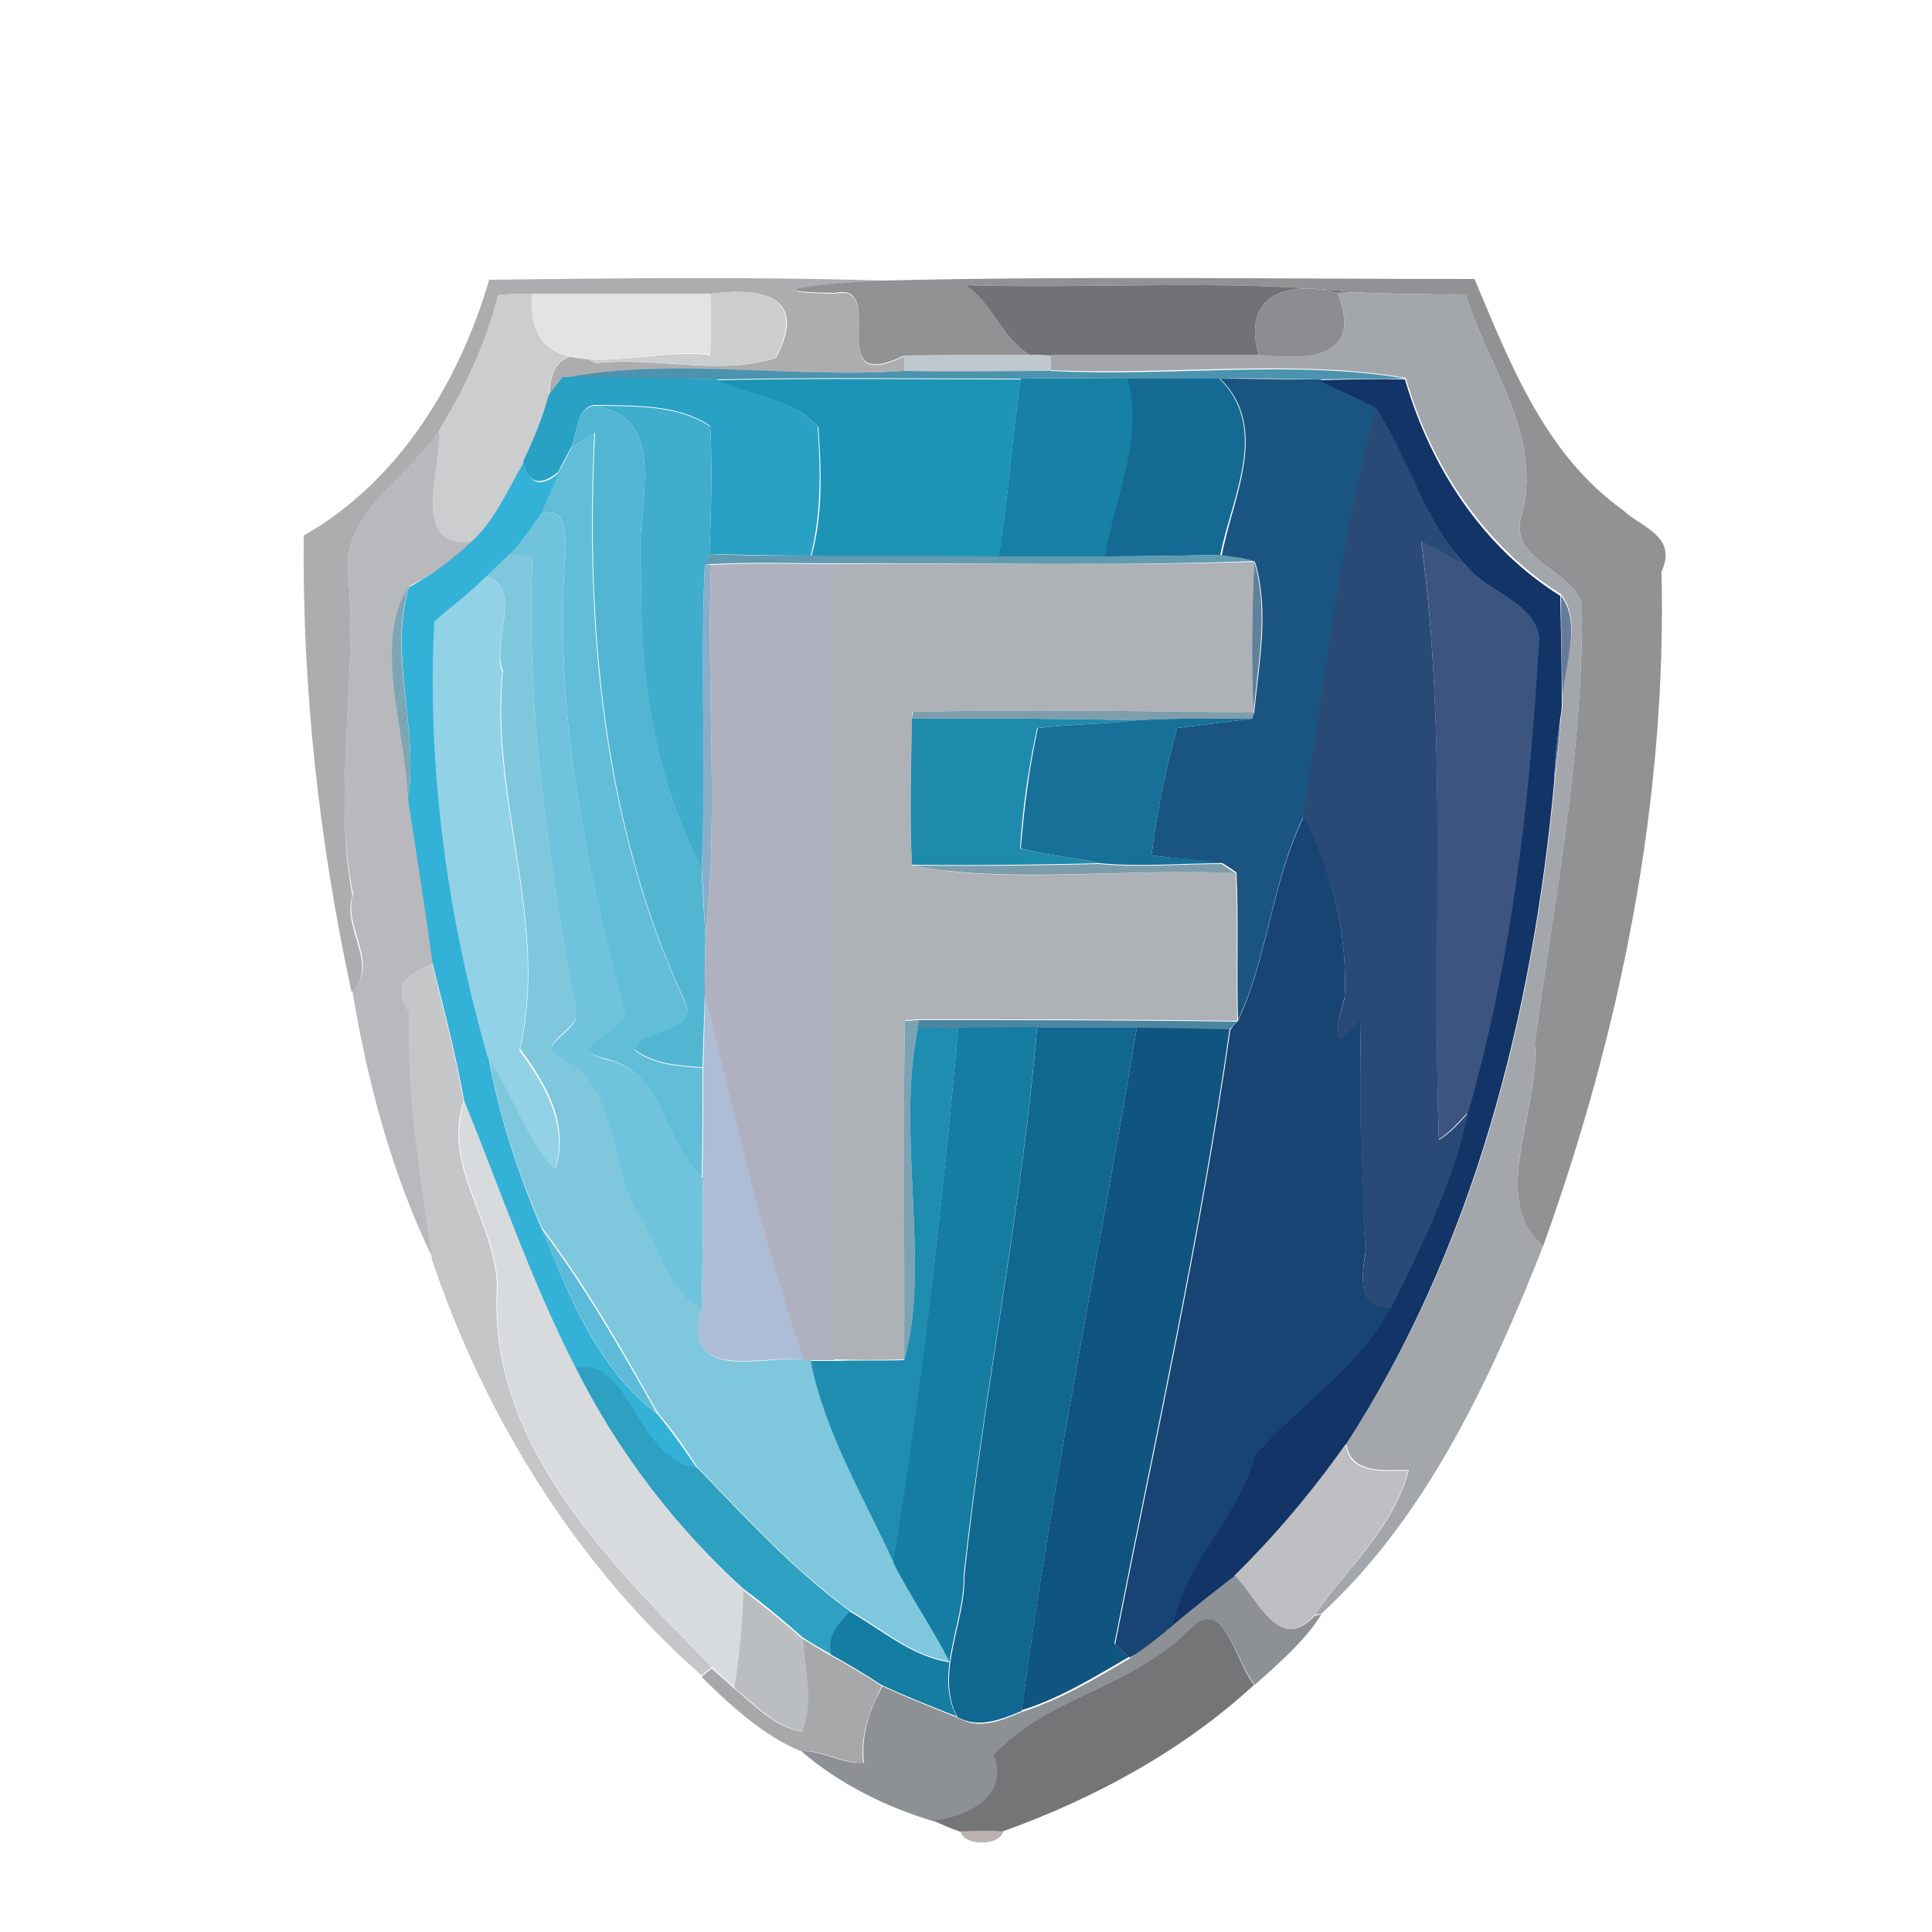 <?xml version="1.0" encoding="utf-8"?>
<!-- Generator: Adobe Illustrator 26.0.3, SVG Export Plug-In . SVG Version: 6.00 Build 0)  -->
<svg version="1.1" id="Layer_1" xmlns="http://www.w3.org/2000/svg" xmlns:xlink="http://www.w3.org/1999/xlink" x="0px" y="0px"
	 viewBox="0 0 250 250" style="enable-background:new 0 0 250 250;" xml:space="preserve">
<style type="text/css">
	.st0{fill:#ADADB0;}
	.st1{fill:#929294;}
	.st2{fill:#727276;}
	.st3{fill:#CCCDCF;}
	.st4{fill:#E3E3E5;}
	.st5{fill:#8C8D90;}
	.st6{fill:#A3A6AA;}
	.st7{fill:#BFC8CD;}
	.st8{fill:#4B93AF;}
	.st9{fill:#29A1C5;}
	.st10{fill:#1C94B6;}
	.st11{fill:#1680A5;}
	.st12{fill:#156A94;}
	.st13{fill:#1A5581;}
	.st14{fill:#123467;}
	.st15{fill:#40ADCD;}
	.st16{fill:#52B6D3;}
	.st17{fill:#294A77;}
	.st18{fill:#B8B9BC;}
	.st19{fill:#61BDD8;}
	.st20{fill:#34B1D7;}
	.st21{fill:#70C3DC;}
	.st22{fill:#3B5580;}
	.st23{fill:#7FC7DD;}
	.st24{fill:#619BB1;}
	.st25{fill:#89AEC7;}
	.st26{fill:#AFB1C1;}
	.st27{fill:#AEB1B6;}
	.st28{fill:#60819B;}
	.st29{fill:#92D2E7;}
	.st30{fill:#7DA6B4;}
	.st31{fill:#667B9A;}
	.st32{fill:#7F9EAD;}
	.st33{fill:#1E8AAC;}
	.st34{fill:#167097;}
	.st35{fill:#546C91;}
	.st36{fill:#174472;}
	.st37{fill:#7D9DAC;}
	.st38{fill:#C5C6C8;}
	.st39{fill:#ACBDD5;}
	.st40{fill:#7AA3B3;}
	.st41{fill:#4C85A0;}
	.st42{fill:#1F8DB0;}
	.st43{fill:#157CA2;}
	.st44{fill:#106891;}
	.st45{fill:#105480;}
	.st46{fill:#D8DBDD;}
	.st47{fill:#5CBBD8;}
	.st48{fill:#2EA0C2;}
	.st49{fill:#BDBFC2;}
	.st50{fill:#8D9195;}
	.st51{fill:#BBBEC0;}
	.st52{fill:#757578;}
	.st53{fill:#A6A8AA;}
	.st54{fill:#BDB2B2;}
</style>
<g id="_x23_adadb0ff">
	<path class="st0" d="M63.3,36.2c17-0.2,34-0.4,51,0.1c-2.8,0-19.4,1.5-6.3,1.7c7.2-1.5-1.9,13.4,9,8.1c0,0.5,0,1.5,0,1.9
		c-14.5,1-30-1.7-44.1,0.9c-0.7,0.7-1.3,1.5-1.8,2.3c-0.1-2.9,1.5-6.9,6-4.2c7.6-0.9,16.2,1.7,23.3-0.7c4.4-8.2-2.2-9.1-8.3-8.3
		c-7.7,0-15.4,0-23.1,0c-1.5,0-3,0-4.5,0.2c-1.5,6.3-4.4,12.1-7.7,17.6C52.7,62,43.9,66.5,45.1,75c1.1,13.6-2,27.7,0.5,40.9
		c-1.4,4.3,3.5,8.8-0.1,12.5c-4.2-19.4-6.4-39.3-6.2-59.1C51.6,62.3,59.4,49.5,63.3,36.2z"/>
</g>
<g id="_x23_929294ff">
	<path class="st1" d="M114.2,36.3c25.5-0.6,51.1-0.2,76.6-0.2C195.4,47,199.9,58.8,210,66c2.4,2.3,7.1,3.3,5,8
		c0.7,29.7-5.3,59.4-15.3,87.2c-7.2-5.8-0.3-17.9-1.1-26.3c2.6-18.9,6.3-37.6,6.1-56.7c-1.6-5-10.1-5.6-7.6-12.2
		c2.2-10.3-4.6-18.5-7.4-27.8c-4.8-0.2-9.6-0.1-14.5-0.4c-16.7-1.7-33.6-0.4-50.3-0.9c3.5,2.3,4.7,6.8,8.3,9
		c-5.4,0-10.8,0.1-16.2,0.1c-10.9,5.3-1.8-9.6-9-8.1C94.8,37.7,111.4,36.3,114.2,36.3z"/>
</g>
<g id="_x23_727276ff">
	<path class="st2" d="M124.9,36.9c16.8,0.5,33.6-0.8,50.3,0.9c-0.5,0-1.6,0.1-2.1,0.1c-6.5-1.7-12.5,0.3-10.2,8.1c-9,0-18,0-26.9,0
		c-0.7,0-2.1-0.1-2.8-0.1C129.6,43.7,128.4,39.2,124.9,36.9z"/>
</g>
<g id="_x23_cccdcfff">
	<path class="st3" d="M64.4,38.2c1.5-0.2,3-0.2,4.5-0.2c-1.2,13.6,15,6.5,23,8C92,43.3,92,40.6,92,38c6.1-0.8,12.7,0.1,8.3,8.3
		C93.2,48.7,84.5,46,77,47c-4.4-2.7-6,1.2-6,4.2c-0.8,3-2,5.8-3.2,8.7c-2.1,3.5-3.7,7.5-6.8,10.3c-8.1,1-3.9-9.3-4.3-14.3
		C60,50.3,62.9,44.5,64.4,38.2z"/>
</g>
<g id="_x23_e3e3e5ff">
	<path class="st4" d="M68.9,38c7.7,0,15.4,0,23.1,0c0,2.6,0,5.3-0.1,7.9C83.9,44.5,67.7,51.6,68.9,38z"/>
</g>
<g id="_x23_8c8d90ff">
	<path class="st5" d="M162.9,46c-2.3-7.8,3.7-9.8,10.2-8.1C176.6,46.9,168.6,46.4,162.9,46z"/>
</g>
<g id="_x23_a3a6aaff">
	<path class="st6" d="M173.1,37.9c0.5,0,1.6-0.1,2.1-0.1c4.8,0.3,9.6,0.2,14.5,0.4c2.8,9.3,9.6,17.5,7.4,27.8
		c-2.5,6.6,6,7.2,7.6,12.2c0.2,19.2-3.5,37.9-6.1,56.7c0.8,8.3-6.1,20.4,1.1,26.3c-6.8,17.2-15.1,35.1-28.7,47.6l-0.9,0.2
		c4.2-6.1,10.3-11.3,12.2-18.8c-3.3,0-7.5,0.6-8.1-3.4c16.7-25.5,24.2-55.7,27-85.7c0.3-2.8,0.6-5.6,0.8-8.4
		c0.1-0.4,0.2-1.2,0.2-1.7c-0.1-4.4,2.8-10.3-0.2-14.1c-10.1-6.4-16.8-16.7-20.1-28c-14.1-2.5-30.8-0.3-45.9-1c0-0.5,0-1.5,0-2
		c9,0,17.9,0,26.9,0C168.6,46.4,176.6,46.9,173.1,37.9z"/>
</g>
<g id="_x23_bfc8cdff">
	<path class="st7" d="M117,46c5.4-0.1,10.8-0.1,16.2-0.1c0.7,0,2.1,0.1,2.8,0.1c0,0.5,0,1.5,0,2c-6.3,0-12.7,0.1-19,0
		C117,47.5,117,46.5,117,46z"/>
</g>
<g id="_x23_4b93afff">
	<path class="st8" d="M72.9,48.9C87,46.2,102.5,49,117,48c6.3,0.1,12.7,0,19,0c15.1,0.8,31.8-1.5,45.9,1c-3.7,0-7.4,0-11.1,0.1
		c-4.3-0.1-8.6-0.2-12.9-0.1c-4,0-8,0-11.9,0c-4.6,0-9.2-0.1-13.9,0c-13.1,0-26.2-0.2-39.3,0.1C86.1,49,79.5,49,72.9,48.9z"/>
</g>
<g id="_x23_29a1c5ff">
	<path class="st9" d="M71,51.1c0.6-0.8,1.2-1.5,1.8-2.3c6.6,0.1,13.3,0.1,19.9,0.3c4.3,2.1,9.8,2.4,13.1,6.1
		c0.4,5.6,0.5,11.3-0.9,16.7c-4.4,0-8.8-0.1-13.1-0.2c0.2-5.5,0.4-11,0.1-16.6c-4.3-2.9-10.1-2.6-15.1-2.7c-2.4,0.6-2,3.7-2.9,5.5
		c-0.6,1.1-1.1,2.1-1.7,3.2c-2.2,1.8-3.9,1.6-4.5-1.4C69,57,70.2,54.1,71,51.1z"/>
</g>
<g id="_x23_1c94b6ff">
	<path class="st10" d="M92.8,49.2c13.1-0.3,26.2-0.1,39.3-0.1c-1.2,7.6-1.6,15.4-2.9,23c-8.1,0-16.1,0-24.2-0.1
		c1.5-5.4,1.3-11.1,0.9-16.7C102.6,51.5,97.1,51.3,92.8,49.2z"/>
</g>
<g id="_x23_1680a5ff">
	<path class="st11" d="M132.1,49c4.6-0.1,9.2,0,13.9,0c2.2,7.7-1.7,15.5-2.9,23c-4.7,0-9.3,0-13.9,0C130.5,64.4,130.9,56.7,132.1,49
		z"/>
</g>
<g id="_x23_156a94ff">
	<path class="st12" d="M145.9,49c4,0,8,0,11.9,0c6.5,6.4,1.6,15.3,0.1,22.8c-5,0.1-9.9,0.2-14.9,0.2C144.2,64.5,148.1,56.7,145.9,49
		z"/>
</g>
<g id="_x23_1a5581ff">
	<path class="st13" d="M157.9,49c4.3,0,8.6,0.1,12.9,0.1c2.3,1.4,4.8,2.4,7.3,3.5c-4.6,17.3-6.5,35.4-9.4,53
		c-4.1,8.4-4.7,18.3-8.5,26.4c-0.2-6.4,0.1-12.8-0.2-19.1c-0.4-0.3-1.3-0.9-1.8-1.2c-3.1-0.4-6.1-0.6-9.2-1
		c0.7-5.6,1.8-11.1,3.3-16.5c2.4-0.3,7.3-0.9,9.7-1.2l0.3-0.8c0.6-6.4,2-13.2,0.1-19.5c-1.4-0.5-2.9-0.6-4.3-0.8
		C159.5,64.3,164.4,55.4,157.9,49z"/>
</g>
<g id="_x23_123467ff">
	<path class="st14" d="M170.7,49.2c3.7-0.1,7.4-0.2,11.1-0.1c3.3,11.3,10,21.7,20.1,28c0.1,4.7,0.2,9.4,0.2,14.1
		c0,0.4-0.1,1.3-0.2,1.7c-0.4,2.8-0.7,5.6-0.8,8.4c-2.8,30-10.4,60.2-27,85.7c-4.3,6.1-9.1,11.8-14.4,17c-2.7,2.1-5.4,4.2-8,6.4
		c1.5-8.3,8.5-13.9,10.6-22c5.6-6.6,13.4-11.3,17.6-19.2c4-8.1,8.1-16.4,10-25.3c5.6-19.4,7.9-39.7,9.1-59.9c1-5.7-6.4-7.1-9.2-10.7
		c-5.7-5.9-7.5-14.1-11.9-20.6C175.6,51.5,173.1,50.5,170.7,49.2z"/>
</g>
<g id="_x23_40adcdff">
	<path class="st15" d="M76.8,52.5c5,0.1,10.8-0.2,15.1,2.7c0.3,5.5,0.1,11-0.1,16.6c-0.2,0.3-0.4,1.1-0.6,1.4
		c-0.6,13,0.2,26.1-0.4,39.2C84.7,100.9,82.6,86.9,83,74C81.8,66.7,87.4,54.1,76.8,52.5z"/>
</g>
<g id="_x23_52b6d3ff">
	<path class="st16" d="M73.9,58c0.9-1.9,0.4-4.9,2.9-5.5c10.6,1.6,5,14.2,6.2,21.5c-0.3,12.9,1.7,26.9,7.8,38.3c0.1,3,0.3,6,0.5,9
		c-0.1,2.5-0.1,4.9-0.1,7.4c-0.1,3.1-0.2,6.3-0.3,9.4c-3-0.2-6.3-0.4-8.8-2.3c0.6-2.9,8.8-2,6.4-6.5C78,106.5,75.8,80.8,77,56
		C75.9,56.6,74.9,57.3,73.9,58z"/>
</g>
<g id="_x23_294a77ff">
	<path class="st17" d="M168.6,105.8c2.8-17.7,4.8-35.7,9.4-53c4.4,6.4,6.2,14.7,11.9,20.6c-2-1.1-3.9-2.3-6-3.3
		c3.5,25.5,1.4,51.6,2.3,77.4c1.5-0.9,2.6-2.2,3.8-3.5c-1.9,8.9-6,17.2-10,25.3c-4.4,0.5-3.8-4.3-3.3-7.2c-0.7-10-0.8-20-0.6-30
		c-1.7,1.6-4.7,5.9-2.1-3C174.4,120.9,172.4,112.9,168.6,105.8z"/>
</g>
<g id="_x23_b8b9bcff">
	<path class="st18" d="M45.1,75c-1.2-8.5,7.6-13.1,11.7-19.2c0.3,5-3.9,15.3,4.3,14.3c-2.4,2.3-5.1,4.3-8.1,5.7
		c-4.7,6.9-0.4,18.9-0.1,27.4c1.1,7.1,2.2,14.3,3.2,21.4c-2.2,1.3-5.8,2-3,6.3c-0.3,10.8,1.4,21.5,3,32.1
		c-5.3-10.7-8.6-23.1-10.5-34.8c3.6-3.7-1.3-8.2,0.1-12.5C43,102.7,46.2,88.6,45.1,75z"/>
</g>
<g id="_x23_61bdd8ff">
	<path class="st19" d="M73.9,58c1-0.7,2-1.4,3-2c-1.2,24.9,1,50.5,11.6,73.4c2.4,4.5-5.9,3.6-6.4,6.5c2.5,1.9,5.8,2.1,8.8,2.3
		c0,4.7,0,9.4-0.1,14.1c-5.1-4.6-4.8-14-12.9-15.4c-5.4-1.8,4.2-3.5,2.7-6.8C75.8,111.8,72,93.1,73,74c0.1-1.7,1.2-9.5-3.2-7.3
		c0.8-1.8,1.6-3.7,2.4-5.5C72.8,60.2,73.4,59.1,73.9,58z"/>
</g>
<g id="_x23_34b1d7ff">
	<path class="st20" d="M61,70.1c3.1-2.8,4.7-6.8,6.8-10.3c0.6,3,2.3,3.3,4.5,1.4c-0.8,1.8-1.6,3.6-2.4,5.5c-1.2,1.8-2.5,3.5-3.9,5.1
		c-1,1-2,1.9-3,2.9c-2.1,2.1-4.5,3.9-6.7,5.8c-1,18.9,1.6,38.2,6.9,56.3c1.4,7.6,3.8,15,6.9,22.2c3.5,8.7,7.3,18.2,15,24
		c1.8,2.2,3.5,4.6,5.1,7c-7.7-0.7-8.8-14.7-15.7-12.9c-5.8-11.1-9.8-22.9-14.4-34.5c-1.1-6-2.6-11.9-4.1-17.8
		c-1-7.2-2.1-14.3-3.2-21.4c1.4-9.1-2.5-18.5,0.1-27.4C55.9,74.4,58.5,72.4,61,70.1z"/>
</g>
<g id="_x23_70c3dcff">
	<path class="st21" d="M69.8,66.7c4.4-2.2,3.3,5.6,3.2,7.3c-1,19.1,2.8,37.9,7.7,56.2c1.5,3.2-8.1,5-2.7,6.8
		c8.1,1.4,7.8,10.7,12.9,15.4c0.1,5.7,0,11.4-0.1,17.1c-4.7-2.2-5.3-8.2-8.1-12.1c-4.2-6.5-2.4-17.1-10.5-20.5
		c-3.1-1.8,3.3-3.6,2.3-6.2C71,111.3,68,91.8,68.9,72.2c-0.8-0.1-2.2-0.3-3-0.4C67.4,70.2,68.7,68.5,69.8,66.7z"/>
</g>
<g id="_x23_3b5580ff">
	<path class="st22" d="M183.9,70c2.1,1,4,2.2,6,3.3c2.8,3.7,10.2,5,9.2,10.7c-1.2,20.1-3.5,40.4-9.1,59.9c-1.2,1.2-2.3,2.6-3.8,3.5
		C185.2,121.5,187.4,95.5,183.9,70z"/>
</g>
<g id="_x23_7fc7ddff">
	<path class="st23" d="M62.9,74.6c1-1,2-1.9,3-2.9c0.7,0.1,2.2,0.3,3,0.4c-0.9,19.7,2.1,39.1,5.6,58.4c1.1,2.6-5.3,4.4-2.3,6.2
		c8.1,3.4,6.3,14,10.5,20.5c2.8,3.9,3.4,9.9,8.1,12.1c-2.6,9.8,7.9,6.1,13.2,6.6l0.9,0c1.8,9.2,6.8,17.7,10.8,26.2
		c2.2,4.4,5.1,8.5,7.3,12.9c-5-0.7-8.8-4.2-13-6.6c-7.4-5.4-13.5-12.1-19.8-18.6c-1.5-2.4-3.2-4.8-5.1-7c-4.6-8.2-9.3-16.5-15-24
		c-3.1-7.1-5.5-14.5-6.9-22.2c3.3,4.7,4.9,10.4,8.7,14.6c1.8-5.9-1.3-11-4.6-15.5c3.8-16-3.9-32.5-2.2-48.9
		C63.5,83.6,67.8,75.8,62.9,74.6z"/>
</g>
<g id="_x23_619bb1ff">
	<path class="st24" d="M91.2,73.1c0.1-0.3,0.4-1,0.6-1.4c4.4,0.2,8.8,0.2,13.1,0.2c8.1,0.1,16.2,0,24.2,0.1c4.6,0,9.3,0,13.9,0
		c5,0,9.9-0.1,14.9-0.2c1.5,0.2,2.9,0.4,4.3,0.8c-18.1,0.7-36.2,0.2-54.3,0.3c-5.3,0-10.6-0.2-16,0.1L91.2,73.1z"/>
</g>
<g id="_x23_89aec7ff">
	<path class="st25" d="M91.2,73.1l0.8,0c-0.6,16,1,32.2-0.7,48.2c-0.2-3-0.3-6-0.5-9C91.3,99.2,90.6,86.2,91.2,73.1z"/>
</g>
<g id="_x23_afb1c1ff">
	<path class="st26" d="M92,73.1c5.3-0.3,10.6-0.1,16-0.1c0,34.3,0,68.7,0,103c-0.8,0-2.3,0-3.1,0l-0.9,0
		c-5.4-15.4-8.9-31.4-12.8-47.2c0-2.5,0-4.9,0.1-7.4C93,105.3,91.4,89.2,92,73.1z"/>
</g>
<g id="_x23_aeb1b6ff">
	<path class="st27" d="M108,73c18.1-0.2,36.2,0.3,54.3-0.3c-0.3,6.5-0.4,13-0.1,19.5c-14.7-0.2-29.5-0.4-44.2-0.1L118,93
		c-0.1,6.3-0.3,12.6,0,19c12.2,2.5,28.2,0.3,41.9,1c0.3,6.4,0,12.8,0.2,19.1c-13.8-0.2-27.5-0.2-41.2-0.2c-0.5,0-1.4,0.1-1.8,0.1
		c-0.3,14.6,0.1,29.3-0.1,43.9c-3,0.1-6,0.1-9,0C108,141.7,108,107.3,108,73z"/>
</g>
<g id="_x23_60819bff">
	<path class="st28" d="M162.3,72.7c1.9,6.3,0.5,13.1-0.1,19.5C161.9,85.7,162,79.2,162.3,72.7z"/>
</g>
<g id="_x23_92d2e7ff">
	<path class="st29" d="M56.2,80.4c2.2-1.9,4.6-3.7,6.7-5.8c4.9,1.2,0.6,9,2.1,12.4c-1.7,16.3,6.1,32.8,2.2,48.9
		c3.3,4.5,6.4,9.6,4.6,15.5c-3.9-4.2-5.5-10-8.7-14.6C57.9,118.6,55.2,99.3,56.2,80.4z"/>
</g>
<g id="_x23_7da6b4ff">
	<path class="st30" d="M52.8,103.3c-0.3-8.5-4.6-20.5,0.1-27.4C50.2,84.7,54.2,94.2,52.8,103.3z"/>
</g>
<g id="_x23_667b9aff">
	<path class="st31" d="M202,77.1c2.9,3.8,0.1,9.7,0.2,14.1C202.1,86.5,202,81.8,202,77.1z"/>
</g>
<g id="_x23_7f9eadff">
	<path class="st32" d="M118.1,92.1c14.7-0.3,29.4-0.1,44.2,0.1L162,93c-4.9,0-9.8-0.1-14.8,0.2c-9.7-0.2-19.5-0.3-29.2-0.2
		L118.1,92.1z"/>
</g>
<g id="_x23_1e8aacff">
	<path class="st33" d="M118,93c9.7-0.1,19.5,0,29.2,0.2c-4.3,0.5-8.7,0.5-13,1c-1.1,5.1-1.9,10.4-2.2,15.6c3.4,0.9,6.9,1.1,10.2,1.9
		c-8.1,0.2-16.2,0.3-24.2,0.2C117.7,105.7,117.9,99.3,118,93z"/>
</g>
<g id="_x23_167097ff">
	<path class="st34" d="M147.2,93.2c4.9-0.3,9.8-0.2,14.8-0.2c-2.4,0.3-7.3,0.9-9.7,1.2c-1.5,5.4-2.6,11-3.3,16.5
		c3.1,0.4,6.1,0.5,9.2,1c-5.3,0-10.6,0.5-15.9,0c-3.4-0.8-6.9-1-10.2-1.9c0.4-5.2,1.1-10.5,2.2-15.6
		C138.6,93.7,142.9,93.7,147.2,93.2z"/>
</g>
<g id="_x23_546c91ff">
	<path class="st35" d="M201.1,101.2c0.1-2.8,0.4-5.6,0.8-8.4C201.8,95.7,201.4,98.4,201.1,101.2z"/>
</g>
<g id="_x23_174472ff">
	<path class="st36" d="M160.2,132.1c3.8-8.1,4.4-18,8.5-26.4c3.7,7.2,5.7,15.2,5.3,23.3c-2.5,8.8,0.4,4.5,2.1,3c-0.2,10,0,20,0.6,30
		c-0.5,2.9-1.1,7.7,3.3,7.2c-4.2,7.9-12,12.6-17.6,19.2c-2.1,8.1-9.1,13.7-10.6,22c-1.8,1.5-3.6,3-5.6,4.1c-0.5-0.4-1.4-1.3-1.9-1.7
		c5.2-26.4,11.1-52.8,14.9-79.5C159.4,132.9,159.9,132.4,160.2,132.1z"/>
</g>
<g id="_x23_7d9dacff">
	<path class="st37" d="M118,112c8.1,0.1,16.2,0,24.2-0.2c5.3,0.5,10.6,0,15.9,0c0.4,0.3,1.3,0.9,1.8,1.2
		C146.3,112.3,130.2,114.4,118,112z"/>
</g>
<g id="_x23_c5c6c8ff">
	<path class="st38" d="M52.9,131c-2.8-4.3,0.8-5,3-6.3c1.5,5.9,3,11.8,4.1,17.8c-2.9,8.4,4.2,15.7,4.3,24.1
		c-1.2,20.3,14.7,35.7,27.8,49.1c-0.3,0.3-1,0.8-1.3,1.1c-16.1-14.1-28.1-33.5-34.9-53.8C54.4,152.5,52.6,141.8,52.9,131z"/>
</g>
<g id="_x23_acbdd5ff">
	<path class="st39" d="M91.2,128.7c3.9,15.8,7.4,31.8,12.8,47.2c-5.4-0.6-15.9,3.1-13.2-6.6c0.1-5.7,0.2-11.4,0.1-17.1
		c0.1-4.7,0.1-9.4,0.1-14.1C91.1,135,91.2,131.9,91.2,128.7z"/>
</g>
<g id="_x23_7aa3b3ff">
	<path class="st40" d="M117.1,132.1c0.5,0,1.4-0.1,1.8-0.1l-0.1,0.9c-2.9,13.6,1.7,31.1-1.8,43.1
		C117.1,161.4,116.8,146.7,117.1,132.1z"/>
</g>
<g id="_x23_4c85a0ff">
	<path class="st41" d="M118.9,132c13.8,0,27.5,0,41.2,0.2c-0.3,0.3-0.8,0.8-1.1,1.1c-4-0.1-8-0.2-12-0.2c-4.3,0-8.6-0.1-12.9,0
		c-3.4,0-6.8,0-10.2,0.1c-1.7-0.1-3.5-0.1-5.2-0.2L118.9,132z"/>
</g>
<g id="_x23_1f8db0ff">
	<path class="st42" d="M117,176c3.5-12.1-1.1-29.5,1.8-43.1c1.7,0.1,3.5,0.1,5.2,0.2c-2.1,23.2-4.7,46.2-8.3,69.2
		c-3.9-8.5-9-17-10.8-26.2c0.8,0,2.3,0,3.1,0C111,176,114,176.1,117,176z"/>
</g>
<g id="_x23_157ca2ff">
	<path class="st43" d="M124,133c3.4,0,6.8-0.1,10.2-0.1c-2,23.6-6.9,47.2-9.5,70.9c0.2,5.9-3.9,12.8-0.9,18.3
		c-3.3-1.3-6.6-2.6-9.8-4.1c-2.1-1.4-4.3-2.7-6.5-3.9c-0.7-2.3,0.9-4.1,2.4-5.6c4.2,2.4,8.1,5.9,13,6.6c-2.2-4.4-5.1-8.5-7.3-12.9
		C119.3,179.2,121.9,156.2,124,133z"/>
</g>
<g id="_x23_106891ff">
	<path class="st44" d="M134.2,133c4.3,0,8.6,0,12.9,0c-4.9,29.4-11,58.9-14.9,88.4c-2.6,1.1-5.6,2.3-8.3,0.8
		c-3-5.5,1.1-12.4,0.9-18.3C127.3,180.2,132.2,156.6,134.2,133z"/>
</g>
<g id="_x23_105480ff">
	<path class="st45" d="M147.1,133c4,0,8,0.1,12,0.2c-3.8,26.7-9.7,53.1-14.9,79.5c0.5,0.4,1.4,1.3,1.9,1.7c-4.5,2.6-9,5.4-13.9,6.9
		C136.1,191.9,142.2,162.4,147.1,133z"/>
</g>
<g id="_x23_d8dbddff">
	<path class="st46" d="M64.4,166.6c-0.1-8.4-7.2-15.7-4.3-24.1c4.7,11.6,8.7,23.4,14.4,34.5c5.4,10.8,12.9,20.6,21.8,28.8
		c-0.2,4.2-0.6,8.4-1.3,12.5c-1-0.8-1.9-1.7-2.8-2.5C79.1,202.3,63.1,186.9,64.4,166.6z"/>
</g>
<g id="_x23_5cbbd8ff">
	<path class="st47" d="M70,158.9c5.7,7.6,10.4,15.8,15,24C77.4,177.1,73.6,167.6,70,158.9z"/>
</g>
<g id="_x23_2ea0c2ff">
	<path class="st48" d="M74.5,177c6.9-1.8,8,12.2,15.7,12.9c6.3,6.5,12.4,13.2,19.8,18.6c-1.5,1.5-3.1,3.4-2.4,5.6
		c-1.2-0.7-2.5-1.4-3.7-2.2c-2.5-2.2-5-4.3-7.7-6.3C87.4,197.6,79.9,187.8,74.5,177z"/>
</g>
<g id="_x23_bdbfc2ff">
	<path class="st49" d="M174.1,186.9c0.6,4,4.8,3.4,8.1,3.4c-1.9,7.4-8,12.7-12.2,18.8c-4.6,5-7.3-2.3-10.3-5.2
		C165,198.7,169.8,193,174.1,186.9z"/>
</g>
<g id="_x23_8d9195ff">
	<path class="st50" d="M151.8,210.3c2.6-2.2,5.3-4.3,8-6.4c2.9,2.9,5.7,10.2,10.3,5.2l0.9-0.2c-2.2,3.5-5.5,6.3-8.6,9.1
		c-2.4-2.6-3.8-11.1-7.9-7.6c-7.2,7.6-19.1,9.3-25.8,16.8c2,5.4-3.3,7.9-7.8,8.5c-6.1-1.8-12.4-4.9-17.2-9.1
		c2.8-0.1,5.2,1.7,8.1,1.5c-0.4-3.6,0.7-6.9,2.4-9.9c3.2,1.5,6.5,2.8,9.8,4.1c2.7,1.6,5.7,0.3,8.3-0.8c5-1.6,9.5-4.3,13.9-6.9
		C148.1,213.3,150,211.8,151.8,210.3z"/>
</g>
<g id="_x23_bbbec0ff">
	<path class="st51" d="M96.2,205.8c2.6,2,5.2,4.1,7.7,6.3c0.1,4,1.5,8.2,0,12c-3.6-0.6-6.2-3.6-8.9-5.7
		C95.7,214.1,96.1,210,96.2,205.8z"/>
</g>
<g id="_x23_757578ff">
	<path class="st52" d="M154.4,210.4c4.2-3.6,5.5,4.9,7.9,7.6c-9.2,8.5-20.8,14.8-32.6,19c-1.8-0.1-3.7,0-5.5,0
		c-1.2-0.4-2.3-0.9-3.4-1.4c4.5-0.6,9.8-3.1,7.8-8.5C135.3,219.7,147.2,218.1,154.4,210.4z"/>
</g>
<g id="_x23_a6a8aaff">
	<path class="st53" d="M103.9,212.1c1.2,0.7,2.4,1.5,3.7,2.2c2.2,1.2,4.4,2.5,6.5,3.9c-1.6,3.1-2.8,6.3-2.4,9.9
		c-2.8,0.1-5.2-1.7-8.1-1.5c-4.8-2-9.2-6-12.8-9.6c0.3-0.3,1-0.9,1.3-1.1c0.9,0.8,1.9,1.7,2.8,2.5c2.7,2.2,5.3,5.1,8.9,5.7
		C105.4,220.2,104,216,103.9,212.1z"/>
</g>
<g id="_x23_bdb2b2ff">
	<path class="st54" d="M124.3,237c1.8-0.1,3.7-0.1,5.5,0C129.4,238.9,124.7,238.9,124.3,237z"/>
</g>
</svg>
